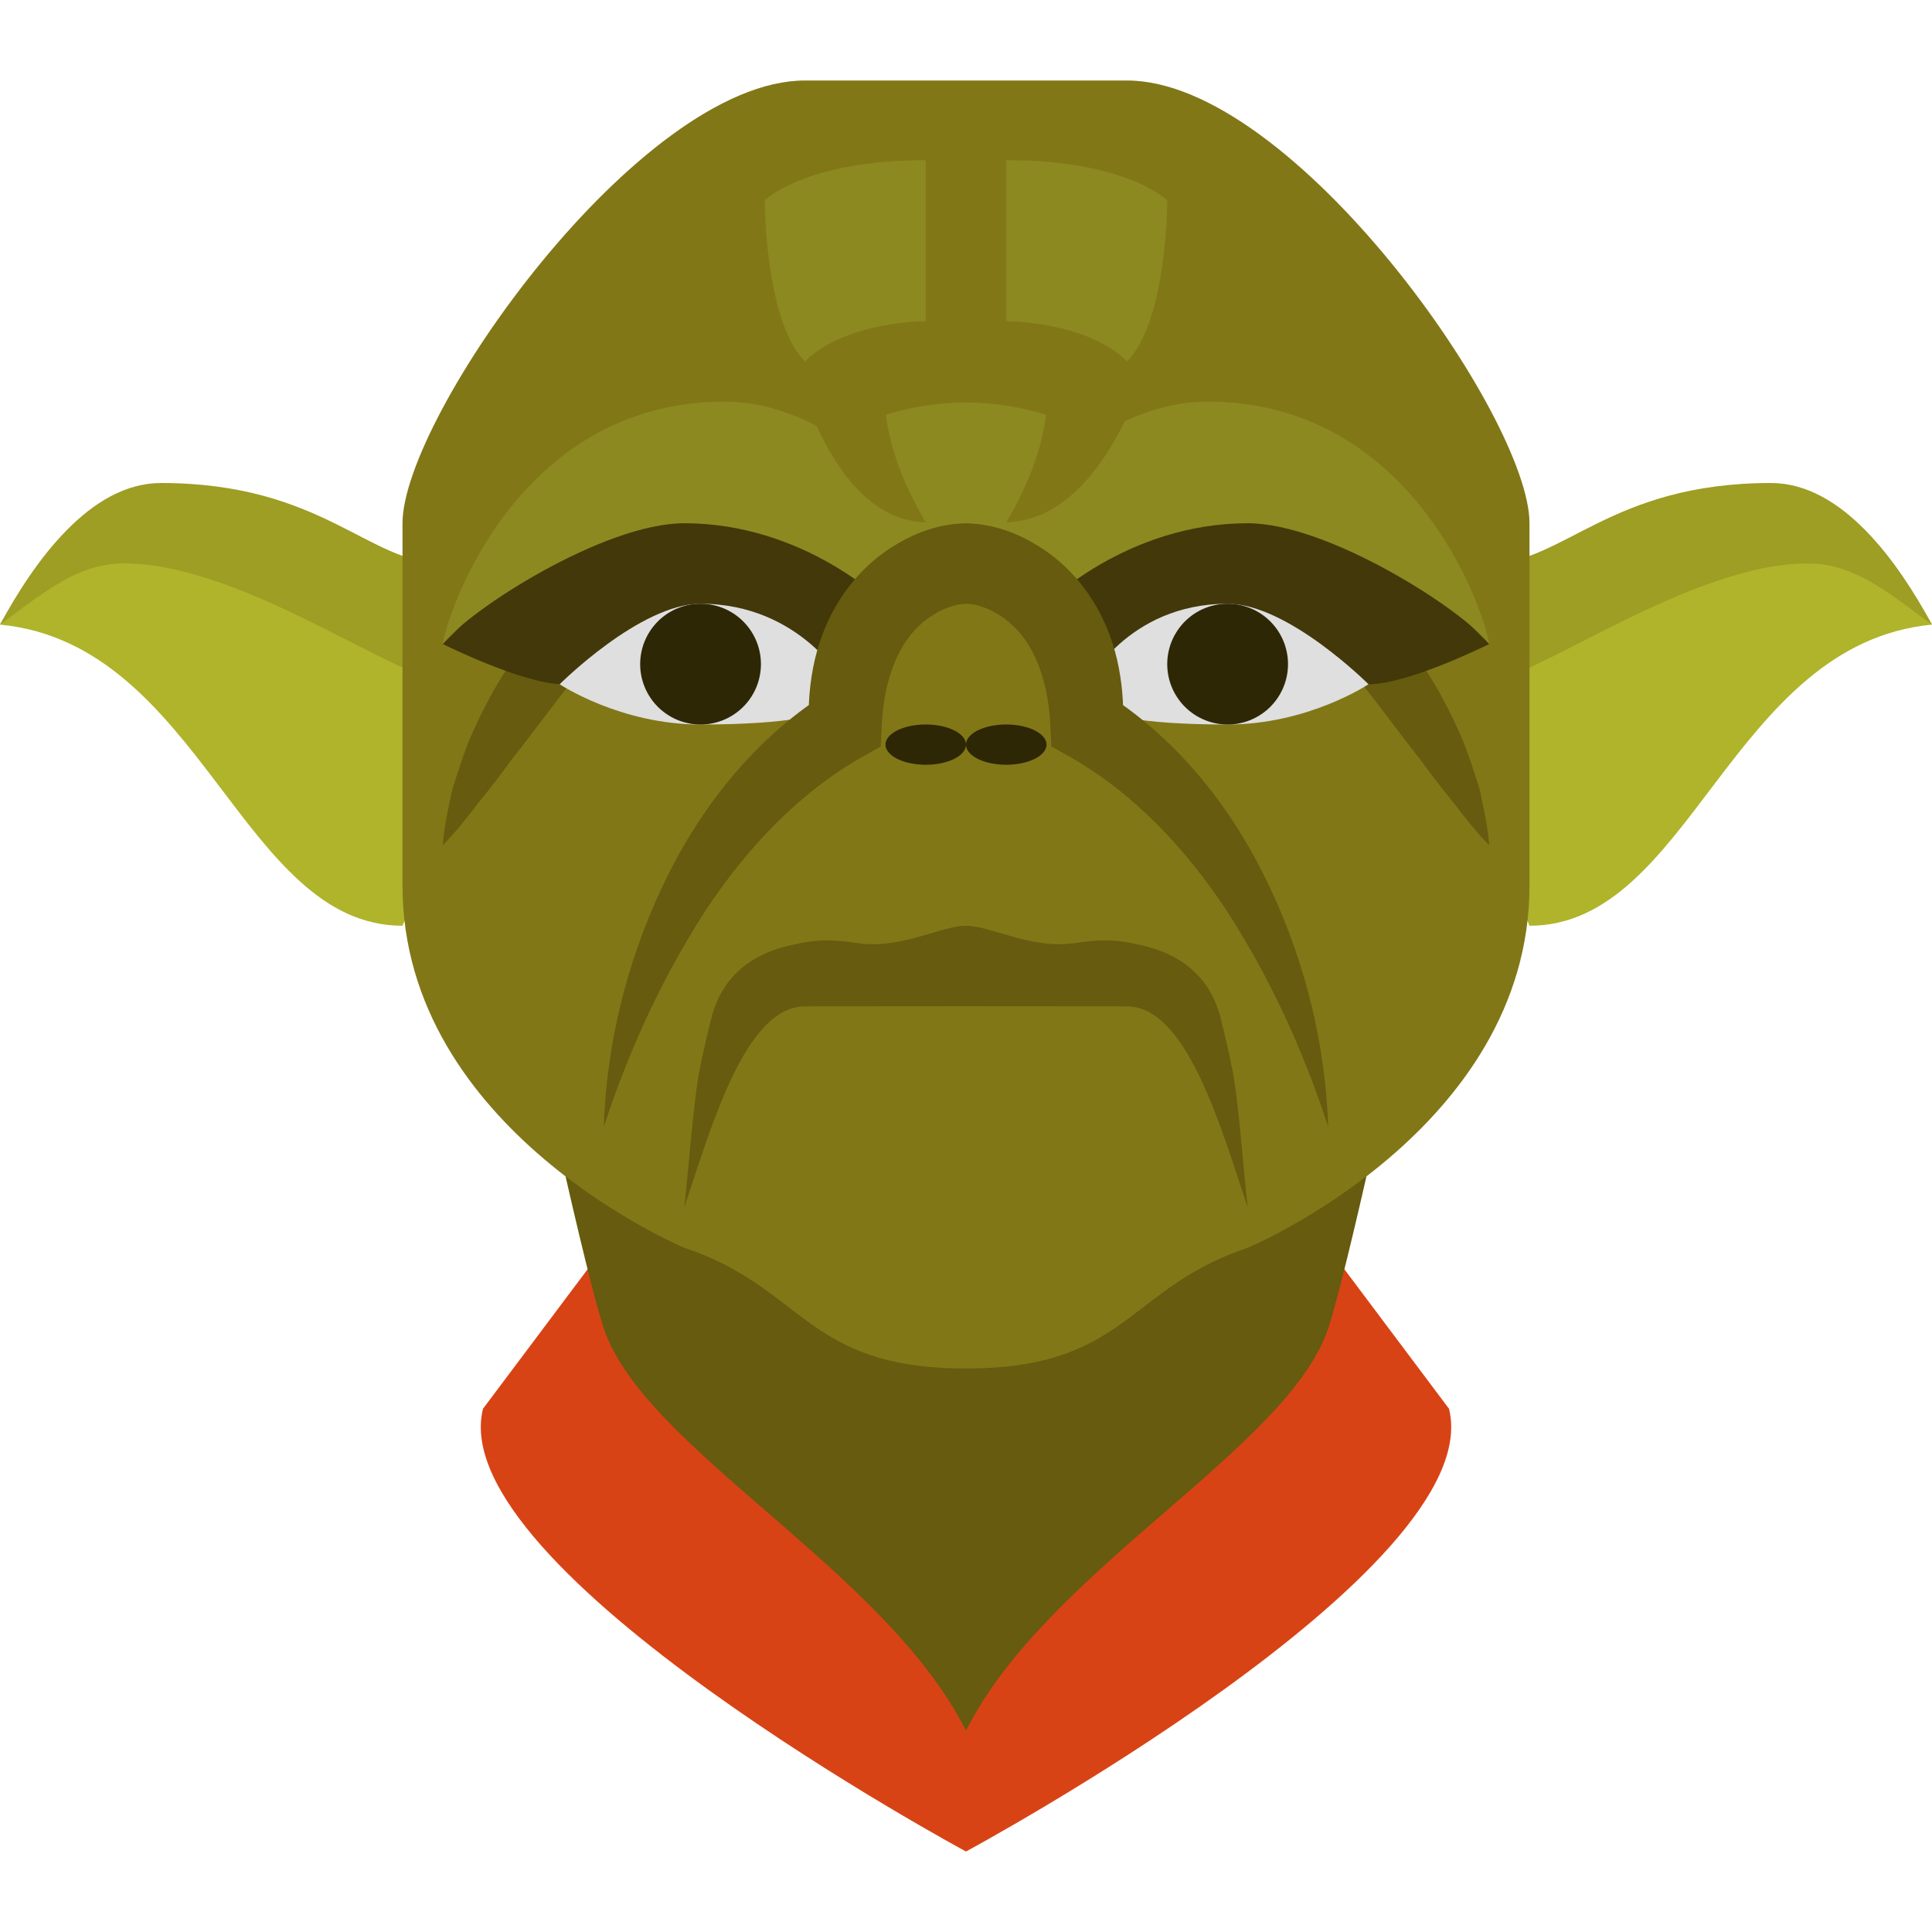 <svg xmlns="http://www.w3.org/2000/svg"  viewBox="0 0 48 48" width="1600px" height="1600px"><path fill="#afb42b" d="M34.829,15.518c2.991-0.001,9.906-5.518,13.171,0C43,16,42,23,38,23L34.829,15.518z"/><path fill="#9e9d24" d="M48,15.518C47.161,13.972,45.772,12,44,12c-4,0-5.159,2-7,2c-0.628,0-0.131,1.058-0.147,2.938 C38,17,42.026,13.934,45,14C46.158,14.026,47.086,14.86,48,15.518z"/><path fill="#afb42b" d="M13.171,15.518C10.18,15.517,3.265,10,0,15.518C5,16,6,23,10,23L13.171,15.518z"/><path fill="#9e9d24" d="M0,15.518C0.839,13.972,2.228,12,4,12c4,0,5.159,2,7,2c0.628,0,0.131,1.058,0.147,2.938 C10,17,5.974,13.934,3,14C1.842,14.026,0.914,14.86,0,15.518z"/><path fill="#d84315" d="M15 31l-3 4c-1 4 12 11 12 11V31H15zM33 31l3 4c1 4-12 11-12 11V31H33z"/><path fill="#665b0e" d="M24,29H14c0,0,0.684,3.051,1,4c1,3,7,6,9,10c2-4,8-7,9-10c0.316-0.949,1-4,1-4H24z"/><path fill="#827717" d="M28,2h-4h-4c-4.125,0-10,8.363-10,11c0,3,0,9,0,9c0,6.083,7,9,7,9c3,1,3,3,7,3s4-2,7-3 c0,0,7-2.917,7-9c0,0,0-6,0-9C38,10.363,32.125,2,28,2z"/><path fill="#827717" d="M28,18h-2h-2h-2h-2c0,0-2,4-2,7l6,1l6-1C30,22,28,18,28,18z"/><path fill="#665b0e" d="M18 13c-.758.575-1.371 1.193-1.978 1.813-.592.635-1.145 1.291-1.686 1.965-.553.665-1.053 1.379-1.611 2.075-.261.359-.533.718-.823 1.072C11.622 20.287 11.344 20.653 11 21c.038-.479.141-.938.242-1.402.142-.445.282-.898.469-1.33.378-.862.847-1.693 1.456-2.43.6-.739 1.298-1.416 2.119-1.93C16.095 13.401 17.023 12.989 18 13zM30 13c.977-.011 1.905.401 2.714.909.821.513 1.519 1.191 2.119 1.93.609.737 1.077 1.568 1.456 2.43.187.432.327.884.469 1.33C36.859 20.062 36.962 20.521 37 21c-.344-.347-.622-.713-.902-1.074-.29-.355-.562-.713-.823-1.072-.557-.696-1.057-1.41-1.611-2.075-.541-.674-1.095-1.33-1.686-1.965C31.371 14.193 30.758 13.575 30 13z"/><path fill="#2d2706" d="M23 18A1 0.5 0 1 0 23 19A1 0.5 0 1 0 23 18Z"/><path fill="#2d2706" d="M25 18A1 0.5 0 1 0 25 19A1 0.5 0 1 0 25 18Z"/><path fill="#665b0e" d="M30.61,26.536c-0.084-0.412-0.179-0.823-0.283-1.238C30,24,28.976,23.646,28.464,23.508 c-0.252-0.054-0.498-0.122-0.843-0.139c-0.318-0.017-0.61,0.017-0.892,0.058C25.637,23.602,24.615,22.999,24,23 c-0.615-0.001-1.637,0.602-2.729,0.427c-0.282-0.041-0.574-0.075-0.892-0.058c-0.345,0.017-0.591,0.084-0.843,0.139 C19.024,23.646,18,24,17.673,25.298c-0.104,0.415-0.2,0.826-0.283,1.238C17.225,27.36,17.098,29.18,17,30 c0.679-2.036,1.523-4.997,3-4.997c1,0,2-0.003,4-0.003s3,0.003,4,0.003c1.477,0,2.321,2.961,3,4.997 C30.902,29.18,30.775,27.36,30.61,26.536z"/><path fill="#423809" d="M26 16c0 0-2-3.001-2-3.001S26.737 12 30 12c3 0 5 2 7 4 0 0-2 1-3 1C31 17 26 16 26 16zM22 16c0 0 2-3.001 2-3.001S21.263 12 18 12c-3 0-5 2-7 4 0 0 2 1 3 1C17 17 22 16 22 16z"/><path fill="#dfdfdf" d="M27,17c0,0,1-2,3.5-2c1.5,0,3.5,2,3.5,2s-1.5,1-3.5,1C26,18,27,17,27,17z"/><path fill="#2d2706" d="M30.5 15A1.5 1.5 0 1 0 30.5 18A1.5 1.5 0 1 0 30.5 15Z"/><path fill="#dfdfdf" d="M21,17c0,0-1.095-2-3.595-2c-1.5,0-3.5,2-3.5,2s1.5,1,3.5,1C21.905,18,21,17,21,17z"/><path fill="#2d2706" d="M17.405 15A1.5 1.5 0 1 0 17.405 18A1.5 1.5 0 1 0 17.405 15Z"/><path fill="#8c8920" d="M30,9.979c-0.905,0-1.833,0.292-2.784,0.889c-0.064-0.039-0.128-0.085-0.193-0.12 c-0.32-0.177-0.648-0.321-0.986-0.43C25.364,10.105,24.673,10.004,24,10c-0.673,0.004-1.364,0.105-2.038,0.318 c-0.337,0.108-0.666,0.253-0.986,0.43c-0.065,0.035-0.128,0.081-0.193,0.12C19.833,10.27,18.905,9.979,18,9.979 c-5,0-6.815,4.973-7,6.021c0.645-0.842,4-3,6-3c3,0,5,2,5,2c-0.049,0.052,0-1,2-1s2.049,1.052,2,1c0,0,2-2,5-2c2,0,5.355,2.158,6,3 C36.815,14.951,35,9.979,30,9.979z"/><path fill="#827717" d="M19.583 8.895c.25.167 1 4 3.417 4.083-1.083-1.833-1-3-1-3L19.583 8.895zM28.583 9.145c-.25.167-1.167 3.75-3.583 3.833 1.083-1.833 1-3 1-3L28.583 9.145z"/><path fill="#8c8920" d="M23 7.979v-4c-3 0-4 1-4 1s0 3 1 4C21 7.979 23 7.979 23 7.979zM25 7.979v-4c3 0 4 1 4 1s0 3-1 4C27 7.979 25 7.979 25 7.979z"/><path fill="#665b0e" d="M33,28c-0.623-1.917-1.46-3.725-2.505-5.345c-1.055-1.611-2.381-2.994-3.961-3.878l-0.413-0.232 L26.094,18c-0.039-0.797-0.235-1.534-0.611-2.085c-0.19-0.275-0.431-0.5-0.701-0.661c-0.261-0.164-0.59-0.258-0.782-0.254 c-0.191-0.001-0.52,0.091-0.781,0.255c-0.271,0.161-0.511,0.386-0.701,0.661c-0.377,0.551-0.569,1.289-0.61,2.085l-0.028,0.547 l-0.413,0.231c-1.579,0.884-2.905,2.267-3.96,3.878C16.463,24.276,15.624,26.084,15,28c0.069-2.022,0.554-4.052,1.44-5.937 c0.878-1.879,2.226-3.656,4.093-4.841L20.092,18c-0.027-1.037,0.157-2.184,0.818-3.173c0.324-0.491,0.756-0.924,1.27-1.248 c0.52-0.32,1.085-0.557,1.82-0.579c0.734,0.024,1.3,0.259,1.819,0.58c0.513,0.323,0.946,0.757,1.27,1.247 c0.661,0.989,0.842,2.136,0.817,3.173l-0.44-0.776c1.866,1.185,3.214,2.963,4.092,4.841C32.443,23.949,32.93,25.978,33,28z"/></svg>
